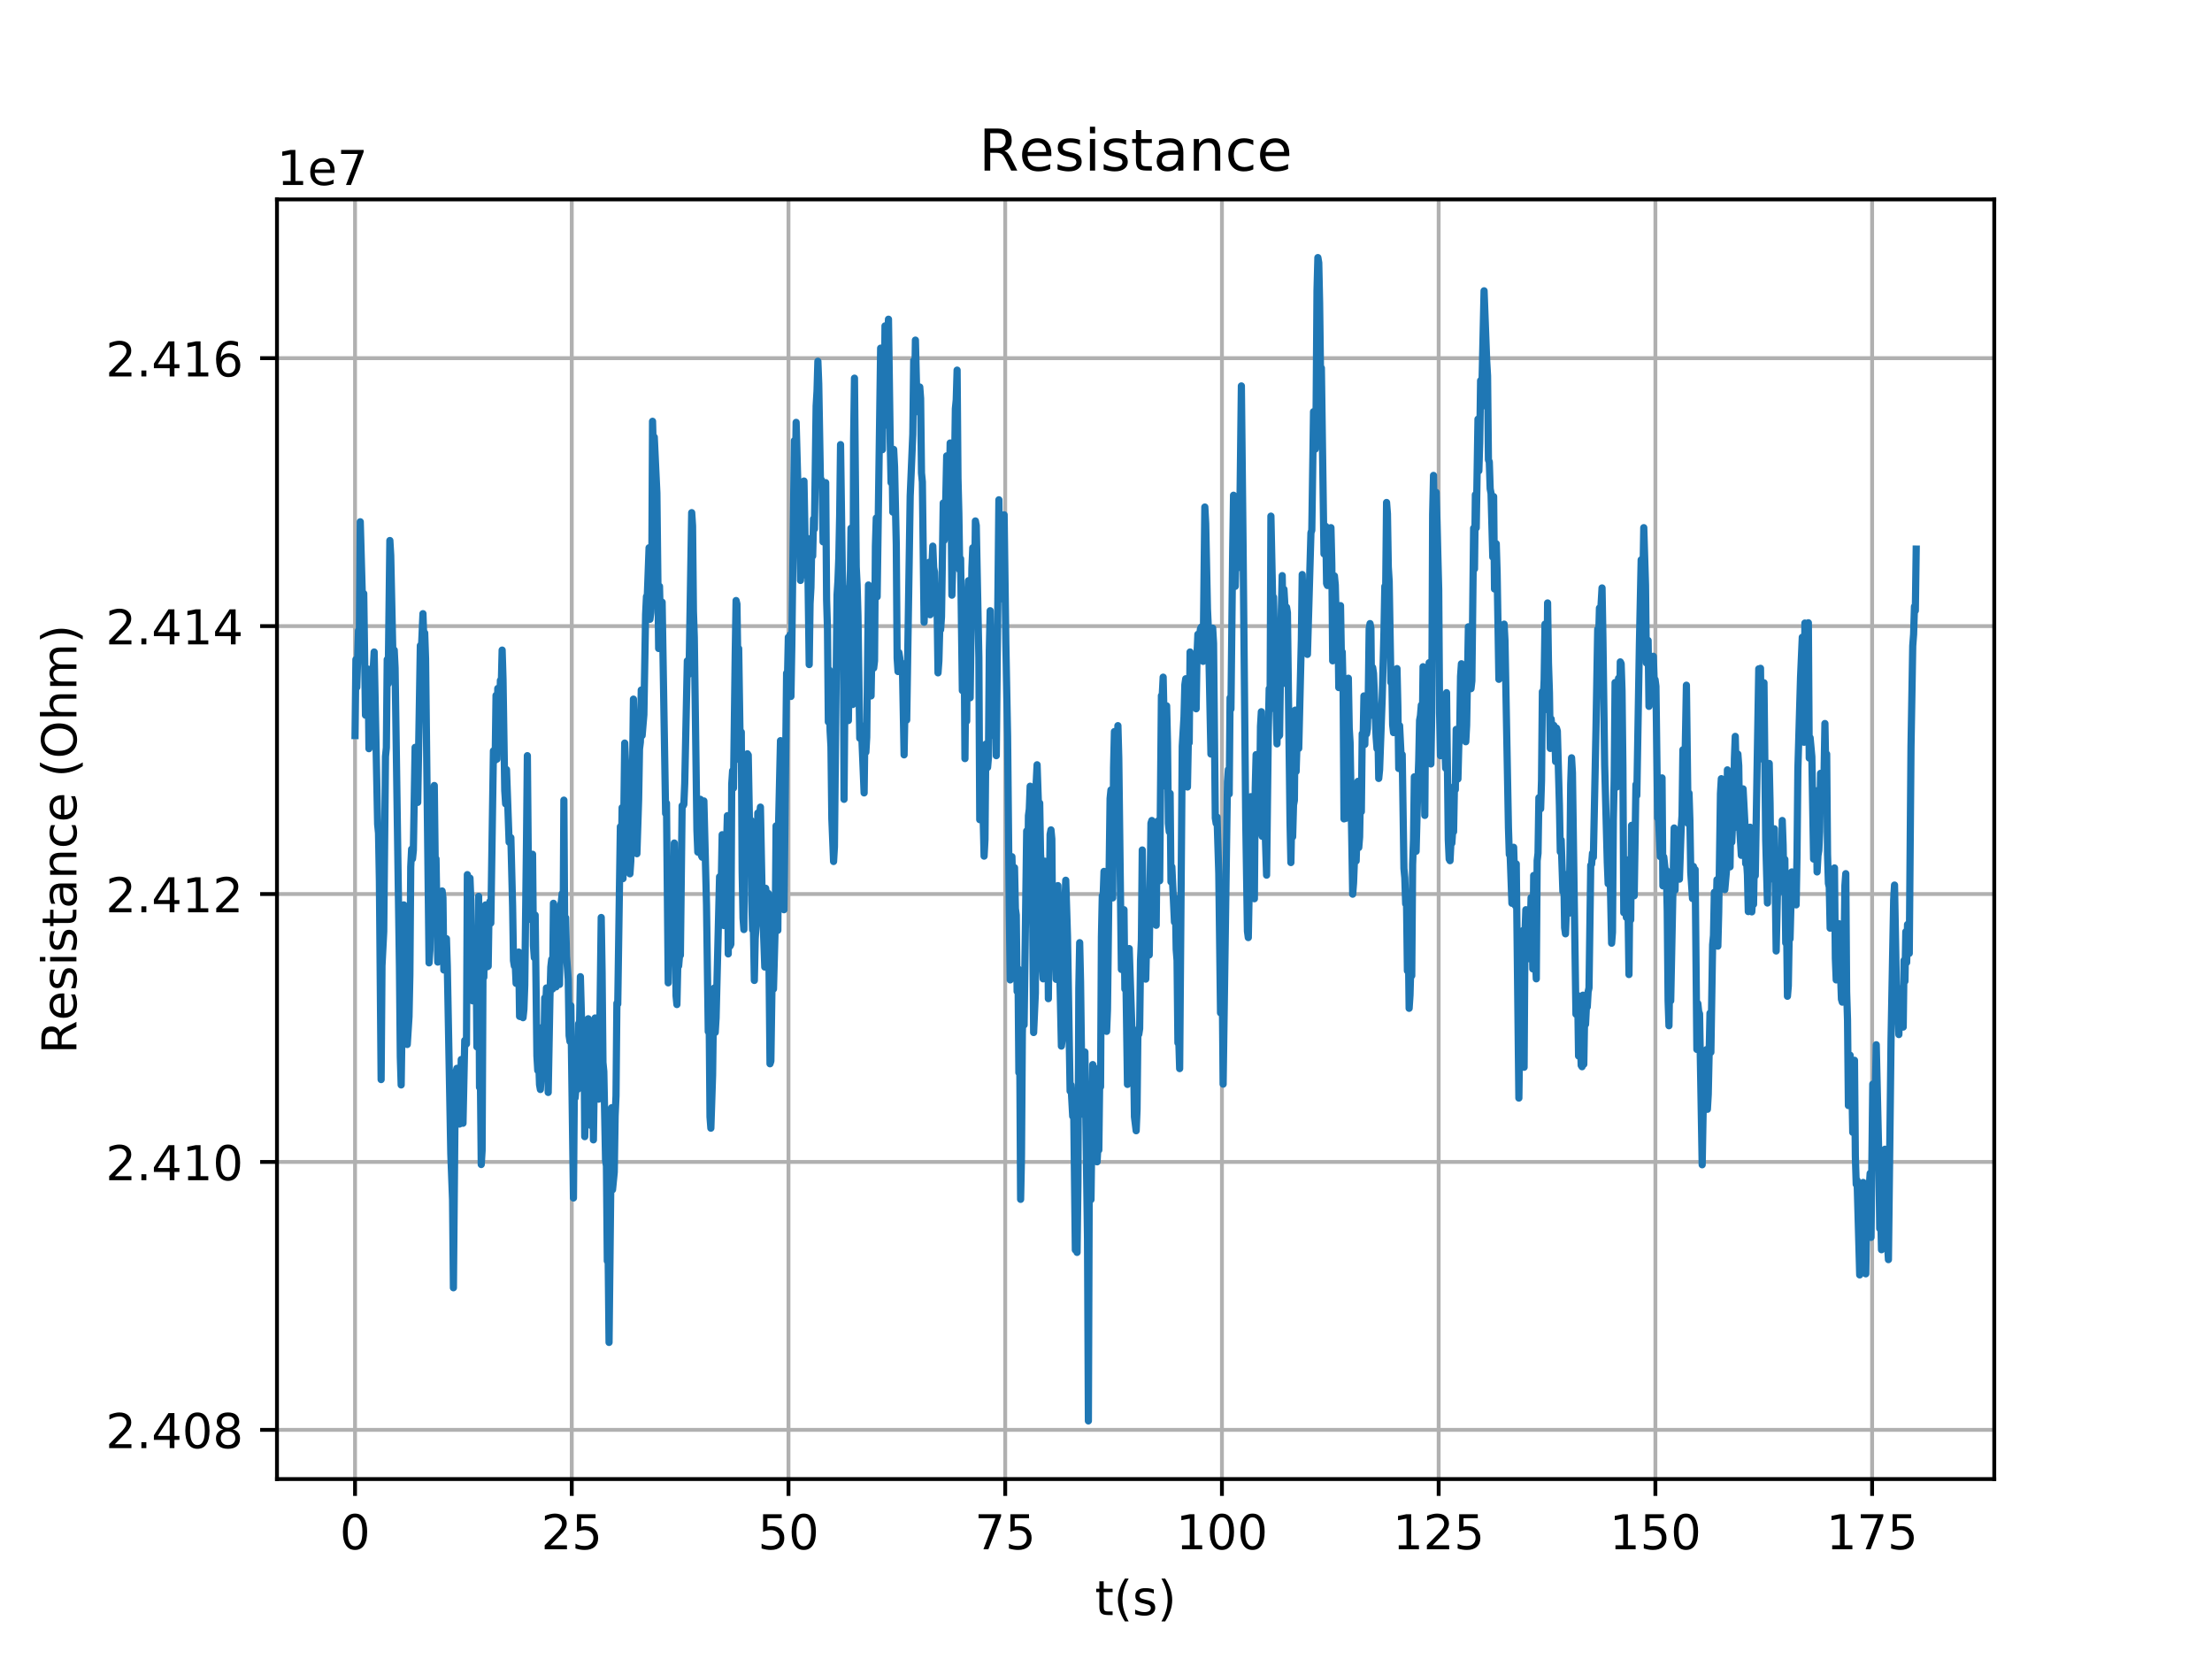 <?xml version="1.0" encoding="utf-8" standalone="no"?>
<!DOCTYPE svg PUBLIC "-//W3C//DTD SVG 1.1//EN"
  "http://www.w3.org/Graphics/SVG/1.1/DTD/svg11.dtd">
<!-- Created with matplotlib (http://matplotlib.org/) -->
<svg height="345pt" version="1.1" viewBox="0 0 460 345" width="460pt" xmlns="http://www.w3.org/2000/svg" xmlns:xlink="http://www.w3.org/1999/xlink">
 <defs>
  <style type="text/css">
*{stroke-linecap:butt;stroke-linejoin:round;}
  </style>
 </defs>
 <g id="figure_1">
  <g id="patch_1">
   <path d="M 0 345.6 
L 460.8 345.6 
L 460.8 0 
L 0 0 
z
" style="fill:#ffffff;"/>
  </g>
  <g id="axes_1">
   <g id="patch_2">
    <path d="M 57.6 307.584 
L 414.72 307.584 
L 414.72 41.472 
L 57.6 41.472 
z
" style="fill:#ffffff;"/>
   </g>
   <g id="matplotlib.axis_1">
    <g id="xtick_1">
     <g id="line2d_1">
      <path clip-path="url(#p3bf5eda4ba)" d="M 73.833 307.584 
L 73.833 41.472 
" style="fill:none;stroke:#b0b0b0;stroke-linecap:square;stroke-width:0.8;"/>
     </g>
     <g id="line2d_2">
      <defs>
       <path d="M 0 0 
L 0 3.5 
" id="m2cfa0e894a" style="stroke:#000000;stroke-width:0.8;"/>
      </defs>
      <g>
       <use style="stroke:#000000;stroke-width:0.8;" x="73.833" xlink:href="#m2cfa0e894a" y="307.584"/>
      </g>
     </g>
     <g id="text_1">
      <!-- 0 -->
      <defs>
       <path d="M 31.781 66.406 
Q 24.172 66.406 20.328 58.906 
Q 16.5 51.422 16.5 36.375 
Q 16.5 21.391 20.328 13.891 
Q 24.172 6.391 31.781 6.391 
Q 39.453 6.391 43.281 13.891 
Q 47.125 21.391 47.125 36.375 
Q 47.125 51.422 43.281 58.906 
Q 39.453 66.406 31.781 66.406 
z
M 31.781 74.219 
Q 44.047 74.219 50.516 64.516 
Q 56.984 54.828 56.984 36.375 
Q 56.984 17.969 50.516 8.266 
Q 44.047 -1.422 31.781 -1.422 
Q 19.531 -1.422 13.062 8.266 
Q 6.594 17.969 6.594 36.375 
Q 6.594 54.828 13.062 64.516 
Q 19.531 74.219 31.781 74.219 
z
" id="DejaVuSans-30"/>
      </defs>
      <g transform="translate(70.651 322.182)scale(0.1 -0.1)">
       <use xlink:href="#DejaVuSans-30"/>
      </g>
     </g>
    </g>
    <g id="xtick_2">
     <g id="line2d_3">
      <path clip-path="url(#p3bf5eda4ba)" d="M 118.902 307.584 
L 118.902 41.472 
" style="fill:none;stroke:#b0b0b0;stroke-linecap:square;stroke-width:0.8;"/>
     </g>
     <g id="line2d_4">
      <g>
       <use style="stroke:#000000;stroke-width:0.8;" x="118.902" xlink:href="#m2cfa0e894a" y="307.584"/>
      </g>
     </g>
     <g id="text_2">
      <!-- 25 -->
      <defs>
       <path d="M 19.188 8.297 
L 53.609 8.297 
L 53.609 0 
L 7.328 0 
L 7.328 8.297 
Q 12.938 14.109 22.625 23.891 
Q 32.328 33.688 34.812 36.531 
Q 39.547 41.844 41.422 45.531 
Q 43.312 49.219 43.312 52.781 
Q 43.312 58.594 39.234 62.25 
Q 35.156 65.922 28.609 65.922 
Q 23.969 65.922 18.812 64.312 
Q 13.672 62.703 7.812 59.422 
L 7.812 69.391 
Q 13.766 71.781 18.938 73 
Q 24.125 74.219 28.422 74.219 
Q 39.75 74.219 46.484 68.547 
Q 53.219 62.891 53.219 53.422 
Q 53.219 48.922 51.531 44.891 
Q 49.859 40.875 45.406 35.406 
Q 44.188 33.984 37.641 27.219 
Q 31.109 20.453 19.188 8.297 
z
" id="DejaVuSans-32"/>
       <path d="M 10.797 72.906 
L 49.516 72.906 
L 49.516 64.594 
L 19.828 64.594 
L 19.828 46.734 
Q 21.969 47.469 24.109 47.828 
Q 26.266 48.188 28.422 48.188 
Q 40.625 48.188 47.75 41.5 
Q 54.891 34.812 54.891 23.391 
Q 54.891 11.625 47.562 5.094 
Q 40.234 -1.422 26.906 -1.422 
Q 22.312 -1.422 17.547 -0.641 
Q 12.797 0.141 7.719 1.703 
L 7.719 11.625 
Q 12.109 9.234 16.797 8.062 
Q 21.484 6.891 26.703 6.891 
Q 35.156 6.891 40.078 11.328 
Q 45.016 15.766 45.016 23.391 
Q 45.016 31 40.078 35.438 
Q 35.156 39.891 26.703 39.891 
Q 22.75 39.891 18.812 39.016 
Q 14.891 38.141 10.797 36.281 
z
" id="DejaVuSans-35"/>
      </defs>
      <g transform="translate(112.54 322.182)scale(0.1 -0.1)">
       <use xlink:href="#DejaVuSans-32"/>
       <use x="63.623" xlink:href="#DejaVuSans-35"/>
      </g>
     </g>
    </g>
    <g id="xtick_3">
     <g id="line2d_5">
      <path clip-path="url(#p3bf5eda4ba)" d="M 163.971 307.584 
L 163.971 41.472 
" style="fill:none;stroke:#b0b0b0;stroke-linecap:square;stroke-width:0.8;"/>
     </g>
     <g id="line2d_6">
      <g>
       <use style="stroke:#000000;stroke-width:0.8;" x="163.971" xlink:href="#m2cfa0e894a" y="307.584"/>
      </g>
     </g>
     <g id="text_3">
      <!-- 50 -->
      <g transform="translate(157.609 322.182)scale(0.1 -0.1)">
       <use xlink:href="#DejaVuSans-35"/>
       <use x="63.623" xlink:href="#DejaVuSans-30"/>
      </g>
     </g>
    </g>
    <g id="xtick_4">
     <g id="line2d_7">
      <path clip-path="url(#p3bf5eda4ba)" d="M 209.041 307.584 
L 209.041 41.472 
" style="fill:none;stroke:#b0b0b0;stroke-linecap:square;stroke-width:0.8;"/>
     </g>
     <g id="line2d_8">
      <g>
       <use style="stroke:#000000;stroke-width:0.8;" x="209.041" xlink:href="#m2cfa0e894a" y="307.584"/>
      </g>
     </g>
     <g id="text_4">
      <!-- 75 -->
      <defs>
       <path d="M 8.203 72.906 
L 55.078 72.906 
L 55.078 68.703 
L 28.609 0 
L 18.312 0 
L 43.219 64.594 
L 8.203 64.594 
z
" id="DejaVuSans-37"/>
      </defs>
      <g transform="translate(202.678 322.182)scale(0.1 -0.1)">
       <use xlink:href="#DejaVuSans-37"/>
       <use x="63.623" xlink:href="#DejaVuSans-35"/>
      </g>
     </g>
    </g>
    <g id="xtick_5">
     <g id="line2d_9">
      <path clip-path="url(#p3bf5eda4ba)" d="M 254.11 307.584 
L 254.11 41.472 
" style="fill:none;stroke:#b0b0b0;stroke-linecap:square;stroke-width:0.8;"/>
     </g>
     <g id="line2d_10">
      <g>
       <use style="stroke:#000000;stroke-width:0.8;" x="254.11" xlink:href="#m2cfa0e894a" y="307.584"/>
      </g>
     </g>
     <g id="text_5">
      <!-- 100 -->
      <defs>
       <path d="M 12.406 8.297 
L 28.516 8.297 
L 28.516 63.922 
L 10.984 60.406 
L 10.984 69.391 
L 28.422 72.906 
L 38.281 72.906 
L 38.281 8.297 
L 54.391 8.297 
L 54.391 0 
L 12.406 0 
z
" id="DejaVuSans-31"/>
      </defs>
      <g transform="translate(244.566 322.182)scale(0.1 -0.1)">
       <use xlink:href="#DejaVuSans-31"/>
       <use x="63.623" xlink:href="#DejaVuSans-30"/>
       <use x="127.246" xlink:href="#DejaVuSans-30"/>
      </g>
     </g>
    </g>
    <g id="xtick_6">
     <g id="line2d_11">
      <path clip-path="url(#p3bf5eda4ba)" d="M 299.18 307.584 
L 299.18 41.472 
" style="fill:none;stroke:#b0b0b0;stroke-linecap:square;stroke-width:0.8;"/>
     </g>
     <g id="line2d_12">
      <g>
       <use style="stroke:#000000;stroke-width:0.8;" x="299.18" xlink:href="#m2cfa0e894a" y="307.584"/>
      </g>
     </g>
     <g id="text_6">
      <!-- 125 -->
      <g transform="translate(289.636 322.182)scale(0.1 -0.1)">
       <use xlink:href="#DejaVuSans-31"/>
       <use x="63.623" xlink:href="#DejaVuSans-32"/>
       <use x="127.246" xlink:href="#DejaVuSans-35"/>
      </g>
     </g>
    </g>
    <g id="xtick_7">
     <g id="line2d_13">
      <path clip-path="url(#p3bf5eda4ba)" d="M 344.249 307.584 
L 344.249 41.472 
" style="fill:none;stroke:#b0b0b0;stroke-linecap:square;stroke-width:0.8;"/>
     </g>
     <g id="line2d_14">
      <g>
       <use style="stroke:#000000;stroke-width:0.8;" x="344.249" xlink:href="#m2cfa0e894a" y="307.584"/>
      </g>
     </g>
     <g id="text_7">
      <!-- 150 -->
      <g transform="translate(334.705 322.182)scale(0.1 -0.1)">
       <use xlink:href="#DejaVuSans-31"/>
       <use x="63.623" xlink:href="#DejaVuSans-35"/>
       <use x="127.246" xlink:href="#DejaVuSans-30"/>
      </g>
     </g>
    </g>
    <g id="xtick_8">
     <g id="line2d_15">
      <path clip-path="url(#p3bf5eda4ba)" d="M 389.318 307.584 
L 389.318 41.472 
" style="fill:none;stroke:#b0b0b0;stroke-linecap:square;stroke-width:0.8;"/>
     </g>
     <g id="line2d_16">
      <g>
       <use style="stroke:#000000;stroke-width:0.8;" x="389.318" xlink:href="#m2cfa0e894a" y="307.584"/>
      </g>
     </g>
     <g id="text_8">
      <!-- 175 -->
      <g transform="translate(379.775 322.182)scale(0.1 -0.1)">
       <use xlink:href="#DejaVuSans-31"/>
       <use x="63.623" xlink:href="#DejaVuSans-37"/>
       <use x="127.246" xlink:href="#DejaVuSans-35"/>
      </g>
     </g>
    </g>
    <g id="text_9">
     <!-- t(s) -->
     <defs>
      <path d="M 18.312 70.219 
L 18.312 54.688 
L 36.812 54.688 
L 36.812 47.703 
L 18.312 47.703 
L 18.312 18.016 
Q 18.312 11.328 20.141 9.422 
Q 21.969 7.516 27.594 7.516 
L 36.812 7.516 
L 36.812 0 
L 27.594 0 
Q 17.188 0 13.234 3.875 
Q 9.281 7.766 9.281 18.016 
L 9.281 47.703 
L 2.688 47.703 
L 2.688 54.688 
L 9.281 54.688 
L 9.281 70.219 
z
" id="DejaVuSans-74"/>
      <path d="M 31 75.875 
Q 24.469 64.656 21.281 53.656 
Q 18.109 42.672 18.109 31.391 
Q 18.109 20.125 21.312 9.062 
Q 24.516 -2 31 -13.188 
L 23.188 -13.188 
Q 15.875 -1.703 12.234 9.375 
Q 8.594 20.453 8.594 31.391 
Q 8.594 42.281 12.203 53.312 
Q 15.828 64.359 23.188 75.875 
z
" id="DejaVuSans-28"/>
      <path d="M 44.281 53.078 
L 44.281 44.578 
Q 40.484 46.531 36.375 47.5 
Q 32.281 48.484 27.875 48.484 
Q 21.188 48.484 17.844 46.438 
Q 14.5 44.391 14.5 40.281 
Q 14.5 37.156 16.891 35.375 
Q 19.281 33.594 26.516 31.984 
L 29.594 31.297 
Q 39.156 29.25 43.188 25.516 
Q 47.219 21.781 47.219 15.094 
Q 47.219 7.469 41.188 3.016 
Q 35.156 -1.422 24.609 -1.422 
Q 20.219 -1.422 15.453 -0.562 
Q 10.688 0.297 5.422 2 
L 5.422 11.281 
Q 10.406 8.688 15.234 7.391 
Q 20.062 6.109 24.812 6.109 
Q 31.156 6.109 34.562 8.281 
Q 37.984 10.453 37.984 14.406 
Q 37.984 18.062 35.516 20.016 
Q 33.062 21.969 24.703 23.781 
L 21.578 24.516 
Q 13.234 26.266 9.516 29.906 
Q 5.812 33.547 5.812 39.891 
Q 5.812 47.609 11.281 51.797 
Q 16.75 56 26.812 56 
Q 31.781 56 36.172 55.266 
Q 40.578 54.547 44.281 53.078 
z
" id="DejaVuSans-73"/>
      <path d="M 8.016 75.875 
L 15.828 75.875 
Q 23.141 64.359 26.781 53.312 
Q 30.422 42.281 30.422 31.391 
Q 30.422 20.453 26.781 9.375 
Q 23.141 -1.703 15.828 -13.188 
L 8.016 -13.188 
Q 14.5 -2 17.703 9.062 
Q 20.906 20.125 20.906 31.391 
Q 20.906 42.672 17.703 53.656 
Q 14.5 64.656 8.016 75.875 
z
" id="DejaVuSans-29"/>
     </defs>
     <g transform="translate(227.694 335.861)scale(0.1 -0.1)">
      <use xlink:href="#DejaVuSans-74"/>
      <use x="39.209" xlink:href="#DejaVuSans-28"/>
      <use x="78.223" xlink:href="#DejaVuSans-73"/>
      <use x="130.322" xlink:href="#DejaVuSans-29"/>
     </g>
    </g>
   </g>
   <g id="matplotlib.axis_2">
    <g id="ytick_1">
     <g id="line2d_17">
      <path clip-path="url(#p3bf5eda4ba)" d="M 57.6 297.349 
L 414.72 297.349 
" style="fill:none;stroke:#b0b0b0;stroke-linecap:square;stroke-width:0.8;"/>
     </g>
     <g id="line2d_18">
      <defs>
       <path d="M 0 0 
L -3.5 0 
" id="m3ecb6ca226" style="stroke:#000000;stroke-width:0.8;"/>
      </defs>
      <g>
       <use style="stroke:#000000;stroke-width:0.8;" x="57.6" xlink:href="#m3ecb6ca226" y="297.349"/>
      </g>
     </g>
     <g id="text_10">
      <!-- 2.408 -->
      <defs>
       <path d="M 10.688 12.406 
L 21 12.406 
L 21 0 
L 10.688 0 
z
" id="DejaVuSans-2e"/>
       <path d="M 37.797 64.312 
L 12.891 25.391 
L 37.797 25.391 
z
M 35.203 72.906 
L 47.609 72.906 
L 47.609 25.391 
L 58.016 25.391 
L 58.016 17.188 
L 47.609 17.188 
L 47.609 0 
L 37.797 0 
L 37.797 17.188 
L 4.891 17.188 
L 4.891 26.703 
z
" id="DejaVuSans-34"/>
       <path d="M 31.781 34.625 
Q 24.75 34.625 20.719 30.859 
Q 16.703 27.094 16.703 20.516 
Q 16.703 13.922 20.719 10.156 
Q 24.75 6.391 31.781 6.391 
Q 38.812 6.391 42.859 10.172 
Q 46.922 13.969 46.922 20.516 
Q 46.922 27.094 42.891 30.859 
Q 38.875 34.625 31.781 34.625 
z
M 21.922 38.812 
Q 15.578 40.375 12.031 44.719 
Q 8.5 49.078 8.5 55.328 
Q 8.5 64.062 14.719 69.141 
Q 20.953 74.219 31.781 74.219 
Q 42.672 74.219 48.875 69.141 
Q 55.078 64.062 55.078 55.328 
Q 55.078 49.078 51.531 44.719 
Q 48 40.375 41.703 38.812 
Q 48.828 37.156 52.797 32.312 
Q 56.781 27.484 56.781 20.516 
Q 56.781 9.906 50.312 4.234 
Q 43.844 -1.422 31.781 -1.422 
Q 19.734 -1.422 13.25 4.234 
Q 6.781 9.906 6.781 20.516 
Q 6.781 27.484 10.781 32.312 
Q 14.797 37.156 21.922 38.812 
z
M 18.312 54.391 
Q 18.312 48.734 21.844 45.562 
Q 25.391 42.391 31.781 42.391 
Q 38.141 42.391 41.719 45.562 
Q 45.312 48.734 45.312 54.391 
Q 45.312 60.062 41.719 63.234 
Q 38.141 66.406 31.781 66.406 
Q 25.391 66.406 21.844 63.234 
Q 18.312 60.062 18.312 54.391 
z
" id="DejaVuSans-38"/>
      </defs>
      <g transform="translate(21.972 301.149)scale(0.1 -0.1)">
       <use xlink:href="#DejaVuSans-32"/>
       <use x="63.623" xlink:href="#DejaVuSans-2e"/>
       <use x="95.41" xlink:href="#DejaVuSans-34"/>
       <use x="159.033" xlink:href="#DejaVuSans-30"/>
       <use x="222.656" xlink:href="#DejaVuSans-38"/>
      </g>
     </g>
    </g>
    <g id="ytick_2">
     <g id="line2d_19">
      <path clip-path="url(#p3bf5eda4ba)" d="M 57.6 241.633 
L 414.72 241.633 
" style="fill:none;stroke:#b0b0b0;stroke-linecap:square;stroke-width:0.8;"/>
     </g>
     <g id="line2d_20">
      <g>
       <use style="stroke:#000000;stroke-width:0.8;" x="57.6" xlink:href="#m3ecb6ca226" y="241.633"/>
      </g>
     </g>
     <g id="text_11">
      <!-- 2.410 -->
      <g transform="translate(21.972 245.432)scale(0.1 -0.1)">
       <use xlink:href="#DejaVuSans-32"/>
       <use x="63.623" xlink:href="#DejaVuSans-2e"/>
       <use x="95.41" xlink:href="#DejaVuSans-34"/>
       <use x="159.033" xlink:href="#DejaVuSans-31"/>
       <use x="222.656" xlink:href="#DejaVuSans-30"/>
      </g>
     </g>
    </g>
    <g id="ytick_3">
     <g id="line2d_21">
      <path clip-path="url(#p3bf5eda4ba)" d="M 57.6 185.917 
L 414.72 185.917 
" style="fill:none;stroke:#b0b0b0;stroke-linecap:square;stroke-width:0.8;"/>
     </g>
     <g id="line2d_22">
      <g>
       <use style="stroke:#000000;stroke-width:0.8;" x="57.6" xlink:href="#m3ecb6ca226" y="185.917"/>
      </g>
     </g>
     <g id="text_12">
      <!-- 2.412 -->
      <g transform="translate(21.972 189.716)scale(0.1 -0.1)">
       <use xlink:href="#DejaVuSans-32"/>
       <use x="63.623" xlink:href="#DejaVuSans-2e"/>
       <use x="95.41" xlink:href="#DejaVuSans-34"/>
       <use x="159.033" xlink:href="#DejaVuSans-31"/>
       <use x="222.656" xlink:href="#DejaVuSans-32"/>
      </g>
     </g>
    </g>
    <g id="ytick_4">
     <g id="line2d_23">
      <path clip-path="url(#p3bf5eda4ba)" d="M 57.6 130.201 
L 414.72 130.201 
" style="fill:none;stroke:#b0b0b0;stroke-linecap:square;stroke-width:0.8;"/>
     </g>
     <g id="line2d_24">
      <g>
       <use style="stroke:#000000;stroke-width:0.8;" x="57.6" xlink:href="#m3ecb6ca226" y="130.201"/>
      </g>
     </g>
     <g id="text_13">
      <!-- 2.414 -->
      <g transform="translate(21.972 134)scale(0.1 -0.1)">
       <use xlink:href="#DejaVuSans-32"/>
       <use x="63.623" xlink:href="#DejaVuSans-2e"/>
       <use x="95.41" xlink:href="#DejaVuSans-34"/>
       <use x="159.033" xlink:href="#DejaVuSans-31"/>
       <use x="222.656" xlink:href="#DejaVuSans-34"/>
      </g>
     </g>
    </g>
    <g id="ytick_5">
     <g id="line2d_25">
      <path clip-path="url(#p3bf5eda4ba)" d="M 57.6 74.485 
L 414.72 74.485 
" style="fill:none;stroke:#b0b0b0;stroke-linecap:square;stroke-width:0.8;"/>
     </g>
     <g id="line2d_26">
      <g>
       <use style="stroke:#000000;stroke-width:0.8;" x="57.6" xlink:href="#m3ecb6ca226" y="74.485"/>
      </g>
     </g>
     <g id="text_14">
      <!-- 2.416 -->
      <defs>
       <path d="M 33.016 40.375 
Q 26.375 40.375 22.484 35.828 
Q 18.609 31.297 18.609 23.391 
Q 18.609 15.531 22.484 10.953 
Q 26.375 6.391 33.016 6.391 
Q 39.656 6.391 43.531 10.953 
Q 47.406 15.531 47.406 23.391 
Q 47.406 31.297 43.531 35.828 
Q 39.656 40.375 33.016 40.375 
z
M 52.594 71.297 
L 52.594 62.312 
Q 48.875 64.062 45.094 64.984 
Q 41.312 65.922 37.594 65.922 
Q 27.828 65.922 22.672 59.328 
Q 17.531 52.734 16.797 39.406 
Q 19.672 43.656 24.016 45.922 
Q 28.375 48.188 33.594 48.188 
Q 44.578 48.188 50.953 41.516 
Q 57.328 34.859 57.328 23.391 
Q 57.328 12.156 50.688 5.359 
Q 44.047 -1.422 33.016 -1.422 
Q 20.359 -1.422 13.672 8.266 
Q 6.984 17.969 6.984 36.375 
Q 6.984 53.656 15.188 63.938 
Q 23.391 74.219 37.203 74.219 
Q 40.922 74.219 44.703 73.484 
Q 48.484 72.75 52.594 71.297 
z
" id="DejaVuSans-36"/>
      </defs>
      <g transform="translate(21.972 78.284)scale(0.1 -0.1)">
       <use xlink:href="#DejaVuSans-32"/>
       <use x="63.623" xlink:href="#DejaVuSans-2e"/>
       <use x="95.41" xlink:href="#DejaVuSans-34"/>
       <use x="159.033" xlink:href="#DejaVuSans-31"/>
       <use x="222.656" xlink:href="#DejaVuSans-36"/>
      </g>
     </g>
    </g>
    <g id="text_15">
     <!-- Resistance (Ohm) -->
     <defs>
      <path d="M 44.391 34.188 
Q 47.562 33.109 50.562 29.594 
Q 53.562 26.078 56.594 19.922 
L 66.609 0 
L 56 0 
L 46.688 18.703 
Q 43.062 26.031 39.672 28.422 
Q 36.281 30.812 30.422 30.812 
L 19.672 30.812 
L 19.672 0 
L 9.812 0 
L 9.812 72.906 
L 32.078 72.906 
Q 44.578 72.906 50.734 67.672 
Q 56.891 62.453 56.891 51.906 
Q 56.891 45.016 53.688 40.469 
Q 50.484 35.938 44.391 34.188 
z
M 19.672 64.797 
L 19.672 38.922 
L 32.078 38.922 
Q 39.203 38.922 42.844 42.219 
Q 46.484 45.516 46.484 51.906 
Q 46.484 58.297 42.844 61.547 
Q 39.203 64.797 32.078 64.797 
z
" id="DejaVuSans-52"/>
      <path d="M 56.203 29.594 
L 56.203 25.203 
L 14.891 25.203 
Q 15.484 15.922 20.484 11.062 
Q 25.484 6.203 34.422 6.203 
Q 39.594 6.203 44.453 7.469 
Q 49.312 8.734 54.109 11.281 
L 54.109 2.781 
Q 49.266 0.734 44.188 -0.344 
Q 39.109 -1.422 33.891 -1.422 
Q 20.797 -1.422 13.156 6.188 
Q 5.516 13.812 5.516 26.812 
Q 5.516 40.234 12.766 48.109 
Q 20.016 56 32.328 56 
Q 43.359 56 49.781 48.891 
Q 56.203 41.797 56.203 29.594 
z
M 47.219 32.234 
Q 47.125 39.594 43.094 43.984 
Q 39.062 48.391 32.422 48.391 
Q 24.906 48.391 20.391 44.141 
Q 15.875 39.891 15.188 32.172 
z
" id="DejaVuSans-65"/>
      <path d="M 9.422 54.688 
L 18.406 54.688 
L 18.406 0 
L 9.422 0 
z
M 9.422 75.984 
L 18.406 75.984 
L 18.406 64.594 
L 9.422 64.594 
z
" id="DejaVuSans-69"/>
      <path d="M 34.281 27.484 
Q 23.391 27.484 19.188 25 
Q 14.984 22.516 14.984 16.5 
Q 14.984 11.719 18.141 8.906 
Q 21.297 6.109 26.703 6.109 
Q 34.188 6.109 38.703 11.406 
Q 43.219 16.703 43.219 25.484 
L 43.219 27.484 
z
M 52.203 31.203 
L 52.203 0 
L 43.219 0 
L 43.219 8.297 
Q 40.141 3.328 35.547 0.953 
Q 30.953 -1.422 24.312 -1.422 
Q 15.922 -1.422 10.953 3.297 
Q 6 8.016 6 15.922 
Q 6 25.141 12.172 29.828 
Q 18.359 34.516 30.609 34.516 
L 43.219 34.516 
L 43.219 35.406 
Q 43.219 41.609 39.141 45 
Q 35.062 48.391 27.688 48.391 
Q 23 48.391 18.547 47.266 
Q 14.109 46.141 10.016 43.891 
L 10.016 52.203 
Q 14.938 54.109 19.578 55.047 
Q 24.219 56 28.609 56 
Q 40.484 56 46.344 49.844 
Q 52.203 43.703 52.203 31.203 
z
" id="DejaVuSans-61"/>
      <path d="M 54.891 33.016 
L 54.891 0 
L 45.906 0 
L 45.906 32.719 
Q 45.906 40.484 42.875 44.328 
Q 39.844 48.188 33.797 48.188 
Q 26.516 48.188 22.312 43.547 
Q 18.109 38.922 18.109 30.906 
L 18.109 0 
L 9.078 0 
L 9.078 54.688 
L 18.109 54.688 
L 18.109 46.188 
Q 21.344 51.125 25.703 53.562 
Q 30.078 56 35.797 56 
Q 45.219 56 50.047 50.172 
Q 54.891 44.344 54.891 33.016 
z
" id="DejaVuSans-6e"/>
      <path d="M 48.781 52.594 
L 48.781 44.188 
Q 44.969 46.297 41.141 47.344 
Q 37.312 48.391 33.406 48.391 
Q 24.656 48.391 19.812 42.844 
Q 14.984 37.312 14.984 27.297 
Q 14.984 17.281 19.812 11.734 
Q 24.656 6.203 33.406 6.203 
Q 37.312 6.203 41.141 7.25 
Q 44.969 8.297 48.781 10.406 
L 48.781 2.094 
Q 45.016 0.344 40.984 -0.531 
Q 36.969 -1.422 32.422 -1.422 
Q 20.062 -1.422 12.781 6.344 
Q 5.516 14.109 5.516 27.297 
Q 5.516 40.672 12.859 48.328 
Q 20.219 56 33.016 56 
Q 37.156 56 41.109 55.141 
Q 45.062 54.297 48.781 52.594 
z
" id="DejaVuSans-63"/>
      <path id="DejaVuSans-20"/>
      <path d="M 39.406 66.219 
Q 28.656 66.219 22.328 58.203 
Q 16.016 50.203 16.016 36.375 
Q 16.016 22.609 22.328 14.594 
Q 28.656 6.594 39.406 6.594 
Q 50.141 6.594 56.422 14.594 
Q 62.703 22.609 62.703 36.375 
Q 62.703 50.203 56.422 58.203 
Q 50.141 66.219 39.406 66.219 
z
M 39.406 74.219 
Q 54.734 74.219 63.906 63.938 
Q 73.094 53.656 73.094 36.375 
Q 73.094 19.141 63.906 8.859 
Q 54.734 -1.422 39.406 -1.422 
Q 24.031 -1.422 14.812 8.828 
Q 5.609 19.094 5.609 36.375 
Q 5.609 53.656 14.812 63.938 
Q 24.031 74.219 39.406 74.219 
z
" id="DejaVuSans-4f"/>
      <path d="M 54.891 33.016 
L 54.891 0 
L 45.906 0 
L 45.906 32.719 
Q 45.906 40.484 42.875 44.328 
Q 39.844 48.188 33.797 48.188 
Q 26.516 48.188 22.312 43.547 
Q 18.109 38.922 18.109 30.906 
L 18.109 0 
L 9.078 0 
L 9.078 75.984 
L 18.109 75.984 
L 18.109 46.188 
Q 21.344 51.125 25.703 53.562 
Q 30.078 56 35.797 56 
Q 45.219 56 50.047 50.172 
Q 54.891 44.344 54.891 33.016 
z
" id="DejaVuSans-68"/>
      <path d="M 52 44.188 
Q 55.375 50.25 60.062 53.125 
Q 64.75 56 71.094 56 
Q 79.641 56 84.281 50.016 
Q 88.922 44.047 88.922 33.016 
L 88.922 0 
L 79.891 0 
L 79.891 32.719 
Q 79.891 40.578 77.094 44.375 
Q 74.312 48.188 68.609 48.188 
Q 61.625 48.188 57.562 43.547 
Q 53.516 38.922 53.516 30.906 
L 53.516 0 
L 44.484 0 
L 44.484 32.719 
Q 44.484 40.625 41.703 44.406 
Q 38.922 48.188 33.109 48.188 
Q 26.219 48.188 22.156 43.531 
Q 18.109 38.875 18.109 30.906 
L 18.109 0 
L 9.078 0 
L 9.078 54.688 
L 18.109 54.688 
L 18.109 46.188 
Q 21.188 51.219 25.484 53.609 
Q 29.781 56 35.688 56 
Q 41.656 56 45.828 52.969 
Q 50 49.953 52 44.188 
z
" id="DejaVuSans-6d"/>
     </defs>
     <g transform="translate(15.892 219.158)rotate(-90)scale(0.1 -0.1)">
      <use xlink:href="#DejaVuSans-52"/>
      <use x="69.42" xlink:href="#DejaVuSans-65"/>
      <use x="130.943" xlink:href="#DejaVuSans-73"/>
      <use x="183.043" xlink:href="#DejaVuSans-69"/>
      <use x="210.826" xlink:href="#DejaVuSans-73"/>
      <use x="262.926" xlink:href="#DejaVuSans-74"/>
      <use x="302.135" xlink:href="#DejaVuSans-61"/>
      <use x="363.414" xlink:href="#DejaVuSans-6e"/>
      <use x="426.793" xlink:href="#DejaVuSans-63"/>
      <use x="481.773" xlink:href="#DejaVuSans-65"/>
      <use x="543.297" xlink:href="#DejaVuSans-20"/>
      <use x="575.084" xlink:href="#DejaVuSans-28"/>
      <use x="614.098" xlink:href="#DejaVuSans-4f"/>
      <use x="692.809" xlink:href="#DejaVuSans-68"/>
      <use x="756.188" xlink:href="#DejaVuSans-6d"/>
      <use x="853.6" xlink:href="#DejaVuSans-29"/>
     </g>
    </g>
    <g id="text_16">
     <!-- 1e7 -->
     <g transform="translate(57.6 38.472)scale(0.1 -0.1)">
      <use xlink:href="#DejaVuSans-31"/>
      <use x="63.623" xlink:href="#DejaVuSans-65"/>
      <use x="125.146" xlink:href="#DejaVuSans-37"/>
     </g>
    </g>
   </g>
   <g id="line2d_27">
    <path clip-path="url(#p3bf5eda4ba)" d="M 73.833 152.966 
L 74.013 137.142 
L 74.195 142.937 
L 74.556 131.148 
L 74.738 131.292 
L 74.918 108.504 
L 75.459 127.838 
L 75.641 123.436 
L 76.003 148.731 
L 76.184 148.341 
L 76.546 139.148 
L 76.726 155.696 
L 76.906 148.899 
L 77.087 149.567 
L 77.269 143.55 
L 77.449 147.784 
L 77.629 138.893 
L 77.81 135.582 
L 78.533 171.408 
L 78.715 173.247 
L 78.895 183.108 
L 79.257 224.505 
L 79.439 200.826 
L 79.802 193.694 
L 80.164 157.312 
L 80.346 155.473 
L 80.526 137.142 
L 80.71 142.213 
L 81.074 112.404 
L 81.255 115.524 
L 81.799 140.764 
L 81.981 135.192 
L 82.162 138.925 
L 83.067 201.16 
L 83.247 219.77 
L 83.427 225.62 
L 83.968 188.178 
L 84.148 201.105 
L 84.328 201.94 
L 84.511 207.289 
L 84.693 217.207 
L 85.057 211.412 
L 85.237 202.688 
L 85.417 180.267 
L 85.599 176.59 
L 85.782 178.595 
L 85.962 176.812 
L 86.326 155.417 
L 86.506 164.22 
L 86.688 159.54 
L 86.869 166.862 
L 87.413 134.245 
L 87.593 136.028 
L 87.956 127.615 
L 88.136 133.242 
L 88.318 131.626 
L 88.5 136.975 
L 89.225 200.236 
L 89.405 197.595 
L 89.587 184.445 
L 89.767 181.158 
L 90.312 163.352 
L 90.494 178.54 
L 90.674 178.595 
L 91.035 200.069 
L 91.215 196.369 
L 91.395 188.234 
L 91.576 193.639 
L 91.756 190.853 
L 91.936 185.281 
L 92.116 186.674 
L 92.297 201.718 
L 92.477 197.929 
L 92.659 198.375 
L 92.839 195.199 
L 93.021 200.938 
L 93.746 239.883 
L 94.109 249.466 
L 94.291 267.797 
L 94.653 228.35 
L 94.835 222.89 
L 95.015 222.165 
L 95.376 228.127 
L 95.558 233.754 
L 95.74 229.241 
L 95.92 220.327 
L 96.102 223.948 
L 96.283 233.587 
L 96.645 216.371 
L 96.825 217.262 
L 97.007 217.095 
L 97.188 181.883 
L 97.55 188.513 
L 97.732 182.607 
L 97.912 187.12 
L 98.093 204.838 
L 98.275 208.125 
L 98.455 203.389 
L 98.635 203.11 
L 98.816 198.319 
L 98.996 196.759 
L 99.176 217.708 
L 99.537 186.396 
L 99.717 226.121 
L 99.897 223.781 
L 100.078 242.168 
L 100.258 239.27 
L 100.438 201.94 
L 100.618 203.222 
L 100.799 188.959 
L 100.981 188.178 
L 101.161 190.017 
L 101.343 201.049 
L 101.523 200.938 
L 101.705 188.847 
L 101.886 187.454 
L 102.066 191.967 
L 102.61 156.142 
L 102.973 158.092 
L 103.155 144.608 
L 103.337 157.869 
L 103.517 143.16 
L 103.88 149.4 
L 104.062 141.488 
L 104.244 142.547 
L 104.424 135.192 
L 104.606 141.21 
L 104.967 164.388 
L 105.149 167.173 
L 105.331 160.042 
L 105.875 175.141 
L 106.057 174.194 
L 106.238 174.194 
L 106.6 188.457 
L 106.782 199.767 
L 106.962 200.882 
L 107.144 200.38 
L 107.325 204.503 
L 107.685 201.606 
L 107.866 197.985 
L 108.046 211.356 
L 108.226 211.412 
L 108.406 206.008 
L 108.587 206.063 
L 108.767 211.635 
L 108.947 209.908 
L 109.127 204.893 
L 109.488 175.197 
L 109.668 157.145 
L 109.849 177.37 
L 110.029 179.877 
L 110.389 191.243 
L 110.57 180.322 
L 110.75 177.648 
L 110.93 196.647 
L 111.111 199.155 
L 111.291 190.296 
L 111.653 219.547 
L 111.833 222.611 
L 112.016 220.327 
L 112.198 225.564 
L 112.378 226.567 
L 112.56 223.28 
L 112.92 213.529 
L 113.101 219.045 
L 113.281 207.512 
L 113.461 209.908 
L 113.642 205.451 
L 113.822 213.195 
L 114.002 227.18 
L 114.365 207.345 
L 114.545 201.105 
L 114.727 199.512 
L 114.909 205.673 
L 115.091 187.844 
L 115.271 201.852 
L 115.452 190.073 
L 115.632 205.228 
L 115.812 193.304 
L 115.994 190.351 
L 116.357 204.726 
L 116.539 188.29 
L 116.719 187.621 
L 116.901 185.838 
L 117.081 195.589 
L 117.263 166.393 
L 117.444 195.477 
L 117.626 190.853 
L 117.808 198.82 
L 118.17 203.668 
L 118.35 215.368 
L 118.531 216.594 
L 118.711 209.128 
L 119.252 249.132 
L 119.432 227.236 
L 119.612 228.294 
L 119.793 226.066 
L 119.973 220.55 
L 120.153 226.511 
L 120.334 212.861 
L 120.514 213.752 
L 120.694 203.11 
L 121.056 216.594 
L 121.239 217.931 
L 121.419 212.694 
L 121.601 236.373 
L 121.781 227.96 
L 121.961 231.191 
L 122.324 211.858 
L 122.684 227.681 
L 122.865 234.033 
L 123.045 215.591 
L 123.225 217.262 
L 123.405 237.042 
L 123.766 211.691 
L 123.946 223.725 
L 124.127 221.274 
L 124.307 220.995 
L 124.487 228.573 
L 124.667 218.655 
L 125.028 190.797 
L 125.208 202.108 
L 125.388 220.94 
L 125.569 222.834 
L 125.931 241.276 
L 126.113 242.446 
L 126.293 262.225 
L 126.476 262.003 
L 126.656 279.163 
L 127.198 230.356 
L 127.379 247.405 
L 127.739 243.728 
L 127.921 232.027 
L 128.103 227.904 
L 128.286 208.626 
L 128.466 208.793 
L 128.828 183.944 
L 129.012 171.909 
L 129.192 179.988 
L 129.373 167.953 
L 129.553 182.718 
L 129.915 154.526 
L 130.096 158.816 
L 130.456 177.058 
L 130.636 171.018 
L 130.999 181.715 
L 131.181 179.041 
L 131.363 162.605 
L 131.545 160.042 
L 131.727 145.388 
L 132.088 159.596 
L 132.268 174.138 
L 132.448 177.537 
L 132.809 166.226 
L 132.991 155.752 
L 133.171 154.303 
L 133.353 143.494 
L 133.535 152.966 
L 133.898 148.62 
L 134.258 127.749 
L 134.438 124.049 
L 134.619 123.715 
L 134.979 113.909 
L 135.16 128.785 
L 135.34 127.392 
L 135.52 123.213 
L 135.7 87.611 
L 135.881 94.464 
L 136.061 90.898 
L 136.605 102.543 
L 136.97 134.858 
L 137.15 121.932 
L 137.33 129.509 
L 137.512 125.442 
L 137.694 125.219 
L 138.419 169.179 
L 138.599 167.029 
L 138.96 204.392 
L 139.32 181.437 
L 139.501 197.539 
L 139.681 198.542 
L 139.865 188.457 
L 140.045 197.706 
L 140.227 175.308 
L 140.588 207.066 
L 140.768 208.905 
L 140.948 200.682 
L 141.13 200.882 
L 141.311 198.709 
L 141.491 198.653 
L 141.851 167.563 
L 142.032 167.619 
L 142.212 167.285 
L 142.392 162.939 
L 142.937 137.421 
L 143.117 140.341 
L 143.297 139.65 
L 143.842 106.61 
L 144.022 109.34 
L 144.204 127.169 
L 144.386 132.629 
L 144.929 172.578 
L 145.111 177.202 
L 145.291 169.124 
L 145.653 166.226 
L 145.836 177.871 
L 146.016 178.261 
L 146.196 167.675 
L 146.378 166.561 
L 146.924 188.178 
L 147.287 214.532 
L 147.467 211.078 
L 147.649 232.25 
L 147.829 234.613 
L 148.19 223.558 
L 148.37 209.908 
L 148.552 205.451 
L 148.733 214.699 
L 148.915 211.691 
L 149.639 182.328 
L 149.82 182.495 
L 150 183.076 
L 150.18 173.581 
L 150.541 192.469 
L 150.721 174.194 
L 150.901 182.853 
L 151.262 169.625 
L 151.442 198.375 
L 151.624 173.692 
L 151.806 196.759 
L 151.988 196.369 
L 152.169 163.05 
L 152.351 160.265 
L 152.531 163.886 
L 152.892 136.195 
L 153.072 124.885 
L 153.252 125.609 
L 153.432 137.7 
L 153.613 134.858 
L 153.973 158.147 
L 154.155 152.241 
L 154.336 181.325 
L 154.518 190.964 
L 154.698 193.304 
L 154.878 166.505 
L 155.06 162.549 
L 155.241 162.438 
L 155.423 156.755 
L 155.603 157.033 
L 155.965 176.924 
L 156.147 170.572 
L 156.328 187.343 
L 156.508 193.36 
L 156.69 193.694 
L 156.87 203.89 
L 157.051 195.199 
L 157.231 192.413 
L 157.593 169.068 
L 157.774 181.103 
L 157.954 169.625 
L 158.136 167.842 
L 158.498 186.618 
L 158.861 196.202 
L 159.041 201.105 
L 159.223 184.724 
L 159.403 186.061 
L 159.584 195.254 
L 159.766 185.783 
L 160.128 221.218 
L 160.308 220.661 
L 160.669 196.369 
L 160.851 205.673 
L 161.211 192.524 
L 161.394 171.742 
L 161.754 193.472 
L 161.934 170.294 
L 162.308 154.024 
L 162.488 175.809 
L 162.67 177.648 
L 163.034 189.181 
L 163.578 139.984 
L 163.759 141.098 
L 163.939 132.518 
L 164.119 138.87 
L 164.3 132.016 
L 164.48 144.831 
L 164.66 134.468 
L 165.201 91.622 
L 165.381 100.481 
L 165.562 87.834 
L 165.922 100.983 
L 166.104 109.173 
L 166.286 108.449 
L 166.468 120.706 
L 166.829 110.566 
L 167.011 119.592 
L 167.191 100.035 
L 167.554 119.09 
L 167.916 111.959 
L 168.278 138.201 
L 168.459 125.498 
L 168.641 122.155 
L 168.821 112.516 
L 169.001 115.636 
L 169.181 107.891 
L 169.362 110.009 
L 169.722 84.435 
L 169.903 81.37 
L 170.083 75.13 
L 170.263 79.866 
L 170.624 100.593 
L 170.804 99.757 
L 170.984 101.373 
L 171.165 112.683 
L 171.347 112.237 
L 171.527 102.598 
L 171.709 100.37 
L 171.896 124.662 
L 172.079 130.791 
L 172.259 150.124 
L 172.439 139.315 
L 172.621 151.907 
L 172.803 155.25 
L 172.985 170.238 
L 173.346 179.152 
L 173.526 176.088 
L 174.069 123.715 
L 174.253 120.818 
L 174.435 116.026 
L 174.617 107.167 
L 174.797 92.458 
L 175.16 118.589 
L 175.34 123.213 
L 175.522 166.226 
L 175.886 122.433 
L 176.247 130.289 
L 176.429 149.846 
L 176.971 109.841 
L 177.153 145.277 
L 177.334 146.503 
L 177.514 91.288 
L 177.694 78.64 
L 178.058 117.865 
L 178.239 121.542 
L 178.419 128.061 
L 178.792 153.523 
L 178.974 151.851 
L 179.156 151.684 
L 179.699 164.889 
L 179.879 150.904 
L 180.061 156.42 
L 180.242 153.3 
L 180.604 121.653 
L 180.784 130.791 
L 180.964 127.281 
L 181.145 144.72 
L 181.505 124.885 
L 181.686 138.925 
L 181.866 137.421 
L 182.046 113.574 
L 182.226 107.724 
L 182.408 124.105 
L 183.135 72.4 
L 183.315 77.526 
L 183.497 93.517 
L 183.678 73.069 
L 183.86 88.558 
L 184.042 67.776 
L 184.222 79.309 
L 184.765 66.383 
L 185.125 91.957 
L 185.306 100.37 
L 185.486 93.739 
L 185.666 106.498 
L 185.846 93.461 
L 186.027 97.027 
L 186.387 113.296 
L 186.567 136.864 
L 186.748 139.65 
L 186.928 135.694 
L 187.108 136.808 
L 187.289 138.647 
L 187.469 138.034 
L 187.649 137.978 
L 188.011 156.977 
L 188.194 147.116 
L 188.376 149.233 
L 188.556 149.734 
L 189.281 103.155 
L 189.823 90.308 
L 190.005 75.019 
L 190.186 83.376 
L 190.366 70.729 
L 190.728 85.605 
L 190.909 83.71 
L 191.089 80.59 
L 191.269 80.479 
L 191.449 82.875 
L 191.63 98.364 
L 191.81 100.203 
L 192.17 129.398 
L 192.533 120.483 
L 192.715 119.759 
L 192.895 117.697 
L 193.077 122.289 
L 193.258 116.917 
L 193.438 127.838 
L 193.62 116.917 
L 193.8 117.586 
L 193.98 113.574 
L 194.161 118.032 
L 194.341 118.979 
L 194.521 126.779 
L 194.702 125.331 
L 194.884 127.113 
L 195.066 139.928 
L 195.248 137.421 
L 195.428 130.624 
L 195.608 130.958 
L 195.79 128.284 
L 196.151 104.604 
L 196.331 112.404 
L 196.512 111.401 
L 196.872 94.798 
L 197.052 103.267 
L 197.233 100.37 
L 197.413 102.933 
L 197.593 92.124 
L 197.774 102.543 
L 197.954 123.77 
L 198.314 110.343 
L 198.675 84.992 
L 198.855 83.153 
L 199.037 76.969 
L 199.219 99.478 
L 199.401 106.721 
L 199.582 118.533 
L 199.764 116.193 
L 200.126 143.605 
L 200.488 131.682 
L 200.669 157.757 
L 200.849 139.204 
L 201.029 149.957 
L 201.21 125.888 
L 201.392 120.762 
L 201.572 140.374 
L 201.752 145.11 
L 202.113 118.199 
L 202.295 113.909 
L 202.475 123.459 
L 202.657 123.548 
L 202.839 108.337 
L 203.02 109.284 
L 203.564 136.808 
L 203.744 170.461 
L 203.926 162.883 
L 204.107 165.558 
L 204.287 163.05 
L 204.649 178.038 
L 204.831 174.584 
L 205.012 154.749 
L 205.194 155.775 
L 205.374 159.596 
L 205.554 157.479 
L 205.735 135.192 
L 205.917 127.002 
L 206.099 142.57 
L 206.279 144.163 
L 206.459 152.933 
L 206.641 150.793 
L 206.822 145.5 
L 207.004 146.67 
L 207.184 157.145 
L 207.725 103.935 
L 207.907 120.985 
L 208.269 109.507 
L 208.45 124.551 
L 208.632 107.334 
L 208.814 107.056 
L 209.174 133.855 
L 209.535 153.133 
L 209.895 189.85 
L 210.076 203.779 
L 210.436 178.15 
L 210.797 190.741 
L 210.977 180.434 
L 211.157 188.959 
L 211.338 190.296 
L 211.518 206.175 
L 211.698 201.439 
L 211.88 223.057 
L 212.061 218.711 
L 212.243 249.411 
L 212.423 240.496 
L 212.605 214.811 
L 212.787 207.178 
L 212.967 213.139 
L 213.508 172.801 
L 213.688 186.006 
L 213.869 169.625 
L 214.049 168.288 
L 214.229 163.496 
L 214.41 185.003 
L 214.59 182.351 
L 214.77 193.104 
L 214.95 214.722 
L 215.311 206.509 
L 215.491 162.66 
L 215.671 159.039 
L 216.032 169.792 
L 216.212 167.006 
L 216.393 177.704 
L 216.573 180.211 
L 216.753 200.826 
L 216.933 203.556 
L 217.294 179.097 
L 217.474 201.439 
L 217.655 187.454 
L 217.835 182.44 
L 218.015 207.679 
L 218.376 173.525 
L 218.556 172.578 
L 218.736 174.472 
L 218.916 196.257 
L 219.097 199.935 
L 219.277 191.131 
L 219.638 203.668 
L 219.818 188.513 
L 219.998 184.167 
L 220.723 217.541 
L 220.903 216.092 
L 221.085 195.254 
L 221.267 192.692 
L 221.63 183.053 
L 221.992 194.72 
L 222.536 226.901 
L 222.717 225.62 
L 223.079 232.139 
L 223.261 228.907 
L 223.624 259.941 
L 223.804 255.038 
L 223.984 260.442 
L 224.166 245.901 
L 224.346 205.506 
L 224.527 196.034 
L 224.707 204.169 
L 225.069 231.693 
L 225.432 228.294 
L 225.612 218.767 
L 226.155 257.657 
L 226.337 295.488 
L 226.517 245.343 
L 226.699 249.634 
L 226.879 249.466 
L 227.243 221.385 
L 227.606 223.057 
L 227.786 222.221 
L 228.147 241.61 
L 228.327 238.045 
L 228.507 239.159 
L 228.687 224.673 
L 228.868 226.01 
L 229.048 194.92 
L 229.228 186.284 
L 229.409 186.284 
L 229.589 181.214 
L 229.769 191.41 
L 229.949 195.143 
L 230.13 214.477 
L 230.31 209.908 
L 230.671 179.431 
L 230.851 166.059 
L 231.031 164.276 
L 231.392 186.73 
L 231.572 159.652 
L 231.752 152.13 
L 231.932 164.945 
L 232.115 156.086 
L 232.295 161.713 
L 232.477 150.904 
L 232.657 157.646 
L 233.2 201.606 
L 233.382 195.644 
L 233.562 197.817 
L 233.742 189.181 
L 233.923 205.673 
L 234.103 200.96 
L 234.465 225.508 
L 234.647 204.615 
L 234.828 197.26 
L 235.37 213.362 
L 235.552 214.532 
L 235.733 219.96 
L 235.913 232.25 
L 236.274 235.147 
L 236.456 230.746 
L 236.636 214.142 
L 236.818 215.089 
L 236.998 213.919 
L 237.18 199.712 
L 237.361 195.477 
L 237.541 176.757 
L 237.723 188.178 
L 238.085 195.422 
L 238.266 203.612 
L 238.448 195.812 
L 238.628 194.363 
L 238.808 195.533 
L 238.99 198.597 
L 239.351 171.185 
L 239.531 170.628 
L 239.713 179.264 
L 239.895 180.1 
L 240.076 178.428 
L 240.258 179.375 
L 240.438 192.413 
L 240.62 174.774 
L 240.8 170.739 
L 240.982 171.129 
L 241.163 183.164 
L 241.525 144.664 
L 241.705 144.497 
L 241.887 140.82 
L 242.068 149.177 
L 242.25 163.44 
L 242.61 146.781 
L 242.792 154.47 
L 242.973 171.241 
L 243.153 172.968 
L 243.333 165.001 
L 243.514 183.387 
L 243.694 180.267 
L 244.235 191.744 
L 244.415 186.786 
L 244.595 197.427 
L 244.775 199.712 
L 244.956 216.872 
L 245.136 216.259 
L 245.316 222.221 
L 245.857 155.194 
L 246.218 149.121 
L 246.398 142.38 
L 246.578 141.154 
L 246.939 163.663 
L 247.119 153.969 
L 247.301 154.47 
L 247.483 135.582 
L 247.665 143.215 
L 247.846 136.362 
L 248.028 142.38 
L 248.208 139.817 
L 248.388 140.262 
L 248.569 142.825 
L 248.749 147.394 
L 248.929 136.084 
L 249.109 131.905 
L 249.29 133.465 
L 249.65 130.735 
L 249.83 130.401 
L 250.011 130.902 
L 250.191 137.532 
L 250.553 105.44 
L 250.735 108.894 
L 251.098 126.612 
L 251.28 130.535 
L 251.823 156.81 
L 252.185 130.624 
L 252.367 133.799 
L 252.729 170.126 
L 252.91 171.241 
L 253.09 169.904 
L 253.452 181.604 
L 253.816 210.632 
L 254.177 205.172 
L 254.357 225.453 
L 255.26 162.605 
L 255.441 160.042 
L 255.621 165.112 
L 255.801 145.11 
L 255.982 147.45 
L 256.342 114.633 
L 256.522 102.988 
L 256.703 104.66 
L 256.883 121.932 
L 257.063 114.076 
L 257.247 118.199 
L 257.427 116.527 
L 257.79 110.287 
L 258.152 80.256 
L 258.513 114.187 
L 259.053 170.349 
L 259.414 193.639 
L 259.594 194.976 
L 260.135 165.669 
L 260.496 181.158 
L 260.676 171.519 
L 260.856 186.897 
L 261.036 163.886 
L 261.219 156.922 
L 261.399 171.686 
L 261.581 173.191 
L 261.763 163.742 
L 261.943 165.948 
L 262.125 151.071 
L 262.306 148.007 
L 262.488 173.915 
L 262.668 170.739 
L 262.85 164.945 
L 263.395 181.994 
L 263.755 152.074 
L 263.935 143.215 
L 264.116 147.506 
L 264.296 107.334 
L 264.656 124.606 
L 264.837 124.161 
L 265.558 154.693 
L 265.738 144.386 
L 265.918 153.133 
L 266.1 152.91 
L 266.463 126.835 
L 266.643 119.703 
L 266.825 129.955 
L 267.005 122.545 
L 267.186 125.609 
L 267.368 142.157 
L 267.548 126.278 
L 267.728 127.392 
L 268.271 171.018 
L 268.451 179.375 
L 268.633 169.458 
L 268.814 174.027 
L 268.996 167.396 
L 269.176 166.449 
L 269.356 147.673 
L 269.538 160.432 
L 269.899 148.62 
L 270.081 155.64 
L 270.624 133.131 
L 270.806 119.48 
L 271.168 135.805 
L 271.348 126.946 
L 271.529 132.184 
L 271.711 123.826 
L 271.891 136.084 
L 272.618 110.789 
L 272.798 110.287 
L 273.158 85.605 
L 273.339 91.901 
L 273.519 93.405 
L 273.699 84.546 
L 273.881 60.421 
L 274.063 53.568 
L 274.245 54.65 
L 274.426 63.095 
L 274.608 77.582 
L 274.788 76.523 
L 275.331 115.19 
L 275.693 109.451 
L 275.875 121.375 
L 276.055 121.765 
L 276.237 121.208 
L 276.418 115.524 
L 276.598 113.63 
L 276.778 109.73 
L 276.959 117.196 
L 277.141 137.421 
L 277.501 119.759 
L 277.683 121.653 
L 278.046 135.471 
L 278.226 128.841 
L 278.408 142.993 
L 278.588 128.674 
L 278.769 125.943 
L 278.949 136.474 
L 279.129 135.582 
L 279.311 143.828 
L 279.492 170.294 
L 279.674 156.364 
L 279.856 170.182 
L 280.036 143.94 
L 280.218 149.344 
L 280.398 141.043 
L 280.579 151.429 
L 280.759 154.414 
L 281.119 175.141 
L 281.3 185.95 
L 281.48 183.61 
L 281.841 174.249 
L 282.021 179.041 
L 282.201 173.079 
L 282.381 162.493 
L 282.562 176.255 
L 282.742 174.027 
L 282.922 163.775 
L 283.102 168.789 
L 283.283 152.576 
L 283.463 153.857 
L 283.643 144.72 
L 283.824 154.804 
L 284.004 146.391 
L 284.184 152.632 
L 284.364 151.54 
L 284.545 144.441 
L 284.727 130.791 
L 284.909 129.676 
L 285.091 130.679 
L 285.271 148.731 
L 285.453 138.814 
L 285.634 140.04 
L 286.174 153.244 
L 286.355 155.696 
L 286.535 151.684 
L 286.715 161.88 
L 286.895 160.097 
L 287.438 145.166 
L 287.802 131.459 
L 287.983 121.932 
L 288.165 122.21 
L 288.345 104.493 
L 288.527 106.833 
L 288.707 117.92 
L 288.889 120.873 
L 289.25 141.934 
L 289.432 140.262 
L 289.612 150.737 
L 289.794 152.353 
L 289.975 146.781 
L 290.155 146.28 
L 290.335 146.336 
L 290.515 139.037 
L 290.696 146.948 
L 290.876 159.819 
L 291.056 150.904 
L 291.417 158.203 
L 291.597 156.922 
L 291.958 180.601 
L 292.138 182.551 
L 292.318 187.956 
L 292.499 187.844 
L 292.679 201.885 
L 292.859 195.254 
L 293.039 209.685 
L 293.22 206.955 
L 293.402 200.436 
L 293.582 202.91 
L 293.764 179.765 
L 293.946 174.695 
L 294.126 161.546 
L 294.489 177.035 
L 294.849 163.385 
L 295.03 158.259 
L 295.21 149.79 
L 295.39 148.843 
L 295.572 146.637 
L 295.753 153.746 
L 295.935 138.647 
L 296.295 169.569 
L 296.477 145.166 
L 296.84 154.916 
L 297.02 151.851 
L 297.2 137.811 
L 297.384 138.591 
L 297.564 158.872 
L 297.746 148.174 
L 297.927 107 
L 298.109 98.865 
L 298.289 112.349 
L 298.469 102.877 
L 298.65 102.375 
L 298.83 108.393 
L 299.19 122.712 
L 299.373 148.286 
L 299.553 157.145 
L 299.733 156.81 
L 299.915 154.526 
L 300.095 145.556 
L 300.638 159.763 
L 300.82 144.051 
L 301.181 174.639 
L 301.363 178.651 
L 301.545 178.985 
L 301.736 174.974 
L 301.918 175.364 
L 302.1 172.689 
L 302.282 172.968 
L 302.462 163.44 
L 302.645 164.22 
L 302.825 151.684 
L 303.185 161.992 
L 303.366 155.027 
L 303.548 152.409 
L 303.73 140.653 
L 303.912 138.034 
L 304.092 146.558 
L 304.272 146.001 
L 304.455 151.573 
L 304.635 149.567 
L 304.817 154.247 
L 304.997 150.793 
L 305.361 130.345 
L 305.542 131.292 
L 305.904 143.215 
L 306.086 141.6 
L 306.45 109.841 
L 306.632 118.31 
L 306.813 102.877 
L 306.993 109.786 
L 307.357 87.165 
L 307.537 97.918 
L 307.719 92.124 
L 307.901 79.142 
L 308.082 84.602 
L 308.624 60.477 
L 309.167 75.019 
L 309.347 78.195 
L 309.529 95.634 
L 309.71 96.024 
L 309.892 101.651 
L 310.072 102.598 
L 310.433 115.859 
L 310.613 103.267 
L 310.793 122.489 
L 311.157 113.073 
L 311.339 119.146 
L 311.702 141.265 
L 312.064 130.568 
L 312.246 133.409 
L 312.428 130.512 
L 312.608 130.345 
L 312.789 129.788 
L 312.969 133.187 
L 313.692 172.132 
L 313.872 177.704 
L 314.053 177.927 
L 314.413 187.844 
L 314.774 176.199 
L 315.136 188.346 
L 315.316 179.654 
L 315.859 228.35 
L 316.221 201.272 
L 316.403 203.222 
L 316.584 210.354 
L 316.766 193.472 
L 316.946 221.943 
L 317.128 194.363 
L 317.31 189.181 
L 317.49 195.143 
L 317.672 194.196 
L 317.853 199.377 
L 318.035 193.806 
L 318.217 193.806 
L 318.397 186.674 
L 318.579 191.521 
L 318.76 201.495 
L 318.942 182.05 
L 319.302 199.043 
L 319.482 203.556 
L 319.663 178.985 
L 319.843 177.425 
L 320.023 165.892 
L 320.386 168.199 
L 320.568 162.326 
L 320.75 143.828 
L 320.93 145.556 
L 321.112 141.433 
L 321.292 129.788 
L 321.473 129.732 
L 321.653 147.561 
L 321.833 125.386 
L 322.014 137.867 
L 322.217 144.107 
L 322.396 155.64 
L 322.576 149.511 
L 322.774 151.963 
L 323.135 150.849 
L 323.317 152.019 
L 323.497 158.37 
L 323.679 151.406 
L 323.86 152.019 
L 324.292 167.563 
L 324.473 177.147 
L 324.653 174.695 
L 325.013 185.393 
L 325.194 181.715 
L 325.374 192.914 
L 325.554 194.196 
L 325.734 189.46 
L 325.915 189.571 
L 326.095 188.401 
L 326.275 189.906 
L 326.456 180.211 
L 326.636 163.162 
L 326.818 157.59 
L 326.998 160.71 
L 327.364 186.284 
L 327.727 210.911 
L 327.909 209.574 
L 328.091 207.011 
L 328.271 219.602 
L 328.453 208.793 
L 328.819 221.553 
L 328.999 221.831 
L 329.18 206.955 
L 329.36 221.33 
L 329.54 210.966 
L 329.722 213.028 
L 329.902 209.406 
L 330.083 209.406 
L 330.263 206.231 
L 330.443 205.451 
L 330.806 179.932 
L 330.988 179.71 
L 331.17 177.425 
L 331.35 178.261 
L 331.893 151.796 
L 332.253 130.846 
L 332.434 133.21 
L 332.614 126.445 
L 332.794 128.506 
L 333.155 122.266 
L 333.337 132.685 
L 333.701 159.095 
L 334.244 179.32 
L 334.424 183.777 
L 334.604 176.757 
L 334.784 178.93 
L 335.145 196.146 
L 335.325 193.862 
L 335.506 170.461 
L 335.686 161.658 
L 335.866 141.934 
L 336.046 162.048 
L 336.227 163.663 
L 336.587 141.043 
L 336.767 154.192 
L 336.948 137.644 
L 337.128 138.001 
L 337.31 143.661 
L 337.492 159.54 
L 337.674 189.794 
L 337.855 186.674 
L 338.217 190.797 
L 338.397 178.818 
L 338.758 202.665 
L 338.938 184.947 
L 339.118 191.299 
L 339.3 171.631 
L 339.481 174.918 
L 339.661 184.613 
L 339.843 186.284 
L 340.205 163.162 
L 340.386 165.446 
L 340.926 133.855 
L 341.291 116.416 
L 341.473 131.125 
L 341.833 109.73 
L 342.196 121.709 
L 342.376 137.867 
L 342.556 134.357 
L 342.736 133.187 
L 342.917 146.893 
L 343.097 139.984 
L 343.277 138.535 
L 343.458 138.758 
L 343.638 141.488 
L 343.82 136.474 
L 344 141.823 
L 344.18 141.321 
L 344.361 142.714 
L 344.723 170.126 
L 344.905 170.317 
L 345.268 178.15 
L 345.45 165.391 
L 345.63 161.769 
L 345.81 184.223 
L 345.99 178.205 
L 346.351 181.437 
L 346.531 180.991 
L 346.712 189.516 
L 346.892 208.125 
L 347.072 213.307 
L 347.254 200.993 
L 347.434 208.125 
L 348.159 172.188 
L 348.339 185.114 
L 348.522 176.534 
L 348.702 180.601 
L 348.882 174.027 
L 349.064 182.63 
L 349.246 182.83 
L 349.609 172.188 
L 349.791 169.569 
L 349.971 155.919 
L 350.153 167.898 
L 350.335 162.493 
L 350.699 142.491 
L 351.062 171.241 
L 351.244 164.945 
L 351.426 170.684 
L 351.606 181.437 
L 351.968 186.864 
L 352.149 180.178 
L 352.331 182.105 
L 352.513 180.824 
L 352.875 218.232 
L 353.074 208.682 
L 353.256 210.409 
L 353.436 210.799 
L 353.979 242.223 
L 354.341 221.887 
L 354.521 219.38 
L 354.701 223.168 
L 354.882 218.265 
L 355.062 230.69 
L 355.242 227.57 
L 355.605 210.688 
L 355.787 218.822 
L 356.149 196.48 
L 356.331 194.53 
L 356.511 185.56 
L 356.692 192.246 
L 356.874 190.017 
L 357.056 182.941 
L 357.238 196.759 
L 357.418 189.683 
L 357.781 165.024 
L 357.963 161.936 
L 358.505 171.464 
L 358.686 185.003 
L 359.048 180.88 
L 359.228 160.097 
L 359.41 171.241 
L 359.591 174.138 
L 359.773 180.267 
L 359.953 166.616 
L 360.135 175.141 
L 360.317 170.349 
L 360.499 172.244 
L 360.679 157.813 
L 360.86 153.133 
L 361.22 167.842 
L 361.401 156.81 
L 361.583 159.262 
L 361.765 171.909 
L 362.125 177.871 
L 362.307 173.191 
L 362.488 164.053 
L 362.848 170.906 
L 363.028 179.598 
L 363.211 179.097 
L 363.391 181.938 
L 363.571 189.571 
L 363.753 182.941 
L 363.935 172.021 
L 364.117 178.484 
L 364.298 189.627 
L 364.48 186.34 
L 364.66 188.067 
L 364.842 177.927 
L 365.022 182.105 
L 365.747 139.092 
L 365.927 140.207 
L 366.109 138.981 
L 366.29 157.813 
L 366.47 147.506 
L 366.65 145.778 
L 366.831 141.99 
L 367.191 174.695 
L 367.553 187.788 
L 367.918 158.76 
L 368.098 167.118 
L 368.28 182.774 
L 368.46 182.663 
L 368.823 173.971 
L 369.003 172.355 
L 369.365 197.762 
L 369.728 181.493 
L 369.908 183.777 
L 370.09 177.927 
L 370.27 185.393 
L 370.451 184.501 
L 370.631 170.628 
L 370.811 175.754 
L 370.991 185.003 
L 371.172 178.707 
L 371.352 196.09 
L 371.532 192.413 
L 371.712 207.178 
L 371.893 205.005 
L 372.073 194.53 
L 372.253 195.254 
L 372.614 181.325 
L 373.155 186.284 
L 373.519 188.178 
L 373.701 177.838 
L 373.881 159.93 
L 374.436 140.82 
L 374.797 132.518 
L 374.977 148.62 
L 375.159 154.359 
L 375.34 129.565 
L 375.7 131.404 
L 375.88 130.902 
L 376.061 129.509 
L 376.243 157.646 
L 376.425 153.412 
L 376.787 157.367 
L 377.15 178.651 
L 377.33 166.783 
L 377.512 167.285 
L 377.694 164.443 
L 377.874 181.325 
L 378.055 177.927 
L 378.237 176.868 
L 378.419 172.968 
L 378.599 160.822 
L 378.779 160.878 
L 378.961 164.611 
L 379.143 165.948 
L 379.324 160.933 
L 379.506 150.459 
L 379.686 160.488 
L 379.868 156.81 
L 380.048 177.648 
L 380.229 183.721 
L 380.409 184.468 
L 380.589 193.026 
L 380.77 191.466 
L 380.95 184.836 
L 381.13 188.513 
L 381.31 187.008 
L 381.491 180.49 
L 381.671 199.266 
L 381.851 203.779 
L 382.033 199.489 
L 382.214 201.128 
L 382.394 192.079 
L 382.938 207.791 
L 383.119 208.403 
L 383.479 198.597 
L 383.659 184.167 
L 383.842 181.683 
L 384.022 206.231 
L 384.204 212.081 
L 384.386 229.91 
L 384.748 219.435 
L 384.929 228.406 
L 385.111 225.954 
L 385.291 235.482 
L 385.471 233.142 
L 385.652 220.494 
L 385.832 240.44 
L 386.012 246.291 
L 386.192 245.455 
L 386.737 265.123 
L 386.919 255.539 
L 387.099 256.598 
L 387.46 245.901 
L 387.822 262.838 
L 388.002 264.9 
L 388.184 253.199 
L 388.365 256.319 
L 388.547 256.877 
L 388.727 246.792 
L 388.909 244.006 
L 389.091 257.322 
L 389.454 225.453 
L 389.634 233.754 
L 389.816 236.206 
L 390.178 217.262 
L 390.721 241.165 
L 390.903 255.484 
L 391.085 251.639 
L 391.267 259.885 
L 391.449 258.994 
L 391.81 251.384 
L 391.99 238.992 
L 392.17 244.452 
L 392.351 255.484 
L 392.711 261.947 
L 393.254 216.282 
L 393.798 187.176 
L 393.979 184.055 
L 394.341 203.946 
L 394.521 210.075 
L 394.701 208.961 
L 394.882 215.145 
L 395.062 208.125 
L 395.242 212.248 
L 395.423 205.562 
L 395.783 213.585 
L 395.963 199.712 
L 396.144 204.058 
L 396.324 193.75 
L 396.504 200.157 
L 396.684 192.246 
L 396.865 194.363 
L 397.045 198.263 
L 397.406 155.25 
L 397.766 134.301 
L 397.946 131.905 
L 398.127 126.111 
L 398.307 127.002 
L 398.487 114.187 
L 398.487 114.187 
" style="fill:none;stroke:#1f77b4;stroke-linecap:square;stroke-width:1.5;"/>
   </g>
   <g id="patch_3">
    <path d="M 57.6 307.584 
L 57.6 41.472 
" style="fill:none;stroke:#000000;stroke-linecap:square;stroke-linejoin:miter;stroke-width:0.8;"/>
   </g>
   <g id="patch_4">
    <path d="M 414.72 307.584 
L 414.72 41.472 
" style="fill:none;stroke:#000000;stroke-linecap:square;stroke-linejoin:miter;stroke-width:0.8;"/>
   </g>
   <g id="patch_5">
    <path d="M 57.6 307.584 
L 414.72 307.584 
" style="fill:none;stroke:#000000;stroke-linecap:square;stroke-linejoin:miter;stroke-width:0.8;"/>
   </g>
   <g id="patch_6">
    <path d="M 57.6 41.472 
L 414.72 41.472 
" style="fill:none;stroke:#000000;stroke-linecap:square;stroke-linejoin:miter;stroke-width:0.8;"/>
   </g>
   <g id="text_17">
    <!-- Resistance -->
    <g transform="translate(203.562 35.472)scale(0.12 -0.12)">
     <use xlink:href="#DejaVuSans-52"/>
     <use x="69.42" xlink:href="#DejaVuSans-65"/>
     <use x="130.943" xlink:href="#DejaVuSans-73"/>
     <use x="183.043" xlink:href="#DejaVuSans-69"/>
     <use x="210.826" xlink:href="#DejaVuSans-73"/>
     <use x="262.926" xlink:href="#DejaVuSans-74"/>
     <use x="302.135" xlink:href="#DejaVuSans-61"/>
     <use x="363.414" xlink:href="#DejaVuSans-6e"/>
     <use x="426.793" xlink:href="#DejaVuSans-63"/>
     <use x="481.773" xlink:href="#DejaVuSans-65"/>
    </g>
   </g>
  </g>
 </g>
 <defs>
  <clipPath id="p3bf5eda4ba">
   <rect height="266.112" width="357.12" x="57.6" y="41.472"/>
  </clipPath>
 </defs>
</svg>
